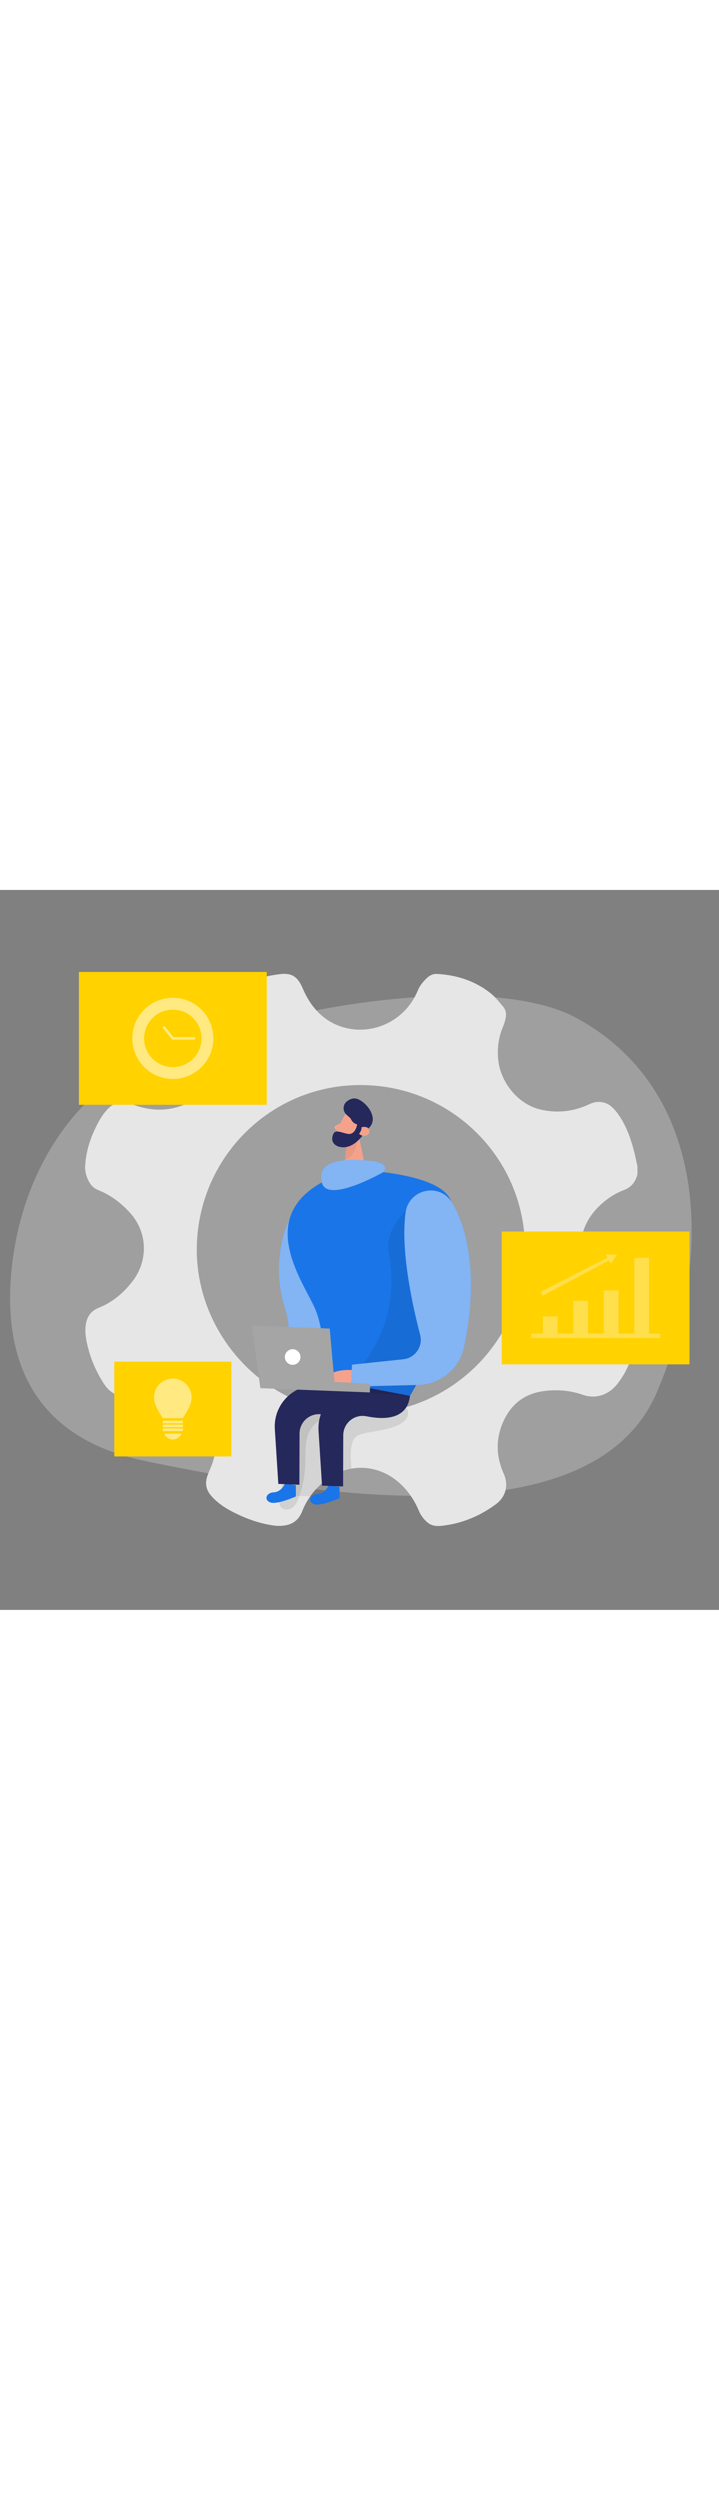 <svg id="_0349_product_manager" xmlns="http://www.w3.org/2000/svg" viewBox="0 0 500 500" data-imageid="product-manager-33" imageName="Product Manager" class="illustrations_image" style="width: 144px;"><rect x="0" y="0" width="500" height="500" fill="#808080" stroke="none"/><defs><style>.cls-1_product-manager-33{fill:#fff;}.cls-2_product-manager-33{fill:#f4a28c;}.cls-3_product-manager-33{opacity:.46;}.cls-3_product-manager-33,.cls-4_product-manager-33,.cls-5_product-manager-33,.cls-6_product-manager-33,.cls-7_product-manager-33,.cls-8_product-manager-33{fill:none;}.cls-9_product-manager-33{fill:#a5a5a5;}.cls-10_product-manager-33{fill:#ce8172;}.cls-11_product-manager-33{fill:#e6e6e6;}.cls-4_product-manager-33{opacity:.09;}.cls-5_product-manager-33{opacity:.08;}.cls-6_product-manager-33{opacity:.5;}.cls-7_product-manager-33{opacity:.31;}.cls-8_product-manager-33{opacity:.3;}.cls-12_product-manager-33{fill:#24285b;}.cls-13_product-manager-33{fill:#000001;}.cls-14_product-manager-33{fill:#ffd200;}.cls-15_product-manager-33{fill:#68e1fd;}</style></defs><g id="bg_product-manager-33"><g class="cls-8_product-manager-33"><path class="cls-11_product-manager-33" d="m99.88,119.99C51.33,141.49,15.31,196.03,8.21,262.01c-5.98,55.59,8.32,117.03,92.48,134.53,163.77,34.06,317.15,43.76,356.3-48.12,39.16-91.88,36.84-208.87-56-259.46-58.46-31.86-206.3-10.97-301.12,31.03Z"/></g><path class="cls-11_product-manager-33" d="m434.06,208.34c4.98-1.86,7.9-5.72,9.23-10.82v-5.49c-.78-3.54-1.45-7.14-2.37-10.63-2.48-9.39-5.7-18.46-11.55-26.39-1.06-1.38-2.23-2.71-3.51-3.95-4.27-4.15-10.33-4.96-15.73-2.41-11.21,5.35-22.94,6.66-34.95,3.68-15-3.77-27.12-18.64-28.71-34.44-.81-8.04.23-15.73,3.45-23.15.69-1.68,1.15-3.47,1.59-5.21.81-3.12.37-6.13-1.68-8.54-2.8-3.31-5.54-6.84-8.95-9.49-10.73-8.41-23.22-12.38-36.79-13.18-2.5-.14-4.68.67-6.5,2.23-3.05,2.62-5.56,5.67-7.12,9.44-8.98,21.79-33.43,32.47-54.88,24.32-12.13-4.64-19.98-14.07-25.05-25.86-.27-.6-.48-1.2-.78-1.81-3.38-6.78-7.33-9.07-14.81-8.2-12.88,1.51-24.99,5.4-35.87,12.59-2.05,1.36-3.95,2.99-5.67,4.77-3.9,4.15-5.12,8.79-3.6,14.56,3.44,12.91,2.94,25.9-1.38,38.56-3.91,11.5-12.81,17.87-23.79,21.47-10.27,3.35-20.62,2.67-30.77-.85-1.61-.57-3.24-.99-4.84-1.52-5.24-1.84-9.58-.25-13.41,3.44-3.74,3.58-6.32,7.95-8.59,12.51-4.38,8.8-7.35,18-7.81,27.88-.18,3.74.81,7.25,2.53,10.52,1.47,2.83,3.6,4.89,6.61,6.09,8.82,3.53,16.21,9.16,22.48,16.24,11.67,13.21,12.35,32.42,1.54,46.77-6.24,8.25-14.01,14.83-23.7,18.69-5.86,2.36-8.4,6.61-9.12,12.49-.64,5.37.44,10.54,1.77,15.68,2.23,8.59,5.83,16.58,10.59,24.09,3.4,5.39,7.99,8.98,14.56,9.21,2.41.11,4.94-.41,7.28-1.08,10.81-3.06,21.65-3.88,32.66-.99,4.64,1.2,8.68,3.49,12.08,6.87,12.79,12.58,14.03,29.51,8.63,43.24-1.03,2.62-2.23,5.15-3.1,7.83-1.51,4.77-.64,9.11,2.62,13,3.74,4.39,8.34,7.71,13.36,10.43,9.64,5.21,19.8,9.03,30.75,10.52,2.41.32,4.96.23,7.39-.12,5.81-.89,9.8-4.2,11.96-9.74,3.6-9.18,9.49-16.56,17.29-22.21.85-.64,1.72-1.22,2.62-1.81,4.52-2.94,9.39-4.82,14.37-5.69,12.22-2.16,25.08,1.77,34.83,11.32,5.24,5.12,9.19,11.09,12.03,17.87,1.36,3.26,3.44,6.13,6.25,8.36,2.76,2.2,5.93,2.52,9.28,2.2,14.01-1.45,26.62-6.61,37.94-14.93,7.3-5.37,9.02-13.62,5.58-21.31-5.37-11.9-5.69-24.22-.27-36.26,5.62-12.36,15.11-19.54,28.82-21.2,9.1-1.08,17.96-.3,26.45,2.69,10.1,3.53,18.78-1.12,23.54-6.98,6.87-8.4,10.75-18.23,12.81-28.82.58-3.01.76-6.08.9-9.12.21-4.77-1.81-8.75-5.24-11.8-2.32-2.02-5-3.88-7.83-5.07-28.47-11.78-34.01-47.35-14.26-67.79,5.38-5.58,11.53-9.92,18.83-12.7Zm-151.67,150.89c-10.13,2.92-20.83,4.48-31.9,4.48-15.89,0-30.84-3.29-44.36-9.12-41.59-17.93-69.6-60-69.28-105.43.46-63.03,51.12-113.74,113.9-113.67,63.35.04,114.52,51.07,114.33,114.03-.16,52.2-35.09,95.99-82.69,109.72Z"/><g class="cls-4_product-manager-33"><path class="cls-13_product-manager-33" d="m283.14,366.12c-3.56,8.47-23.33,9.41-30.95,11.55-1.75.5-3.56,1.08-4.89,2.32-1.42,1.31-2.14,3.17-2.62,5.03-1.36,5.49-.69,11.18-.28,16.86-4.98.87-9.85,2.75-14.37,5.69-.9.58-1.77,1.17-2.62,1.81-.35-14.08,1.06-28.2,4.25-41.91-6.93-2.55-14.54,3.26-17.18,10.17-2.66,6.89-1.91,14.54-2.23,21.93-.32,7.51-1.79,14.97-4.32,22.04-.94,2.66-2.13,5.37-4.32,7.14-2.2,1.77-5.67,2.25-7.76.35-2.62-2.39-1.65-6.63-.8-10.06,4.2-16.93.57-35,4.3-52.04.89-4,2.25-8.06,5.12-10.97.51-.53,1.08-1.01,1.67-1.43,3.21-2.41,7.35-3.47,11.34-4.25,15.62-2.99,31.85-2.8,47.39.58,4.5.97,13.99,3.47,17.54,8.31,1.4,1.91,1.88,4.2.74,6.89Z"/></g></g><g id="person_product-manager-33"><path class="cls-15_product-manager-33 targetColor" d="m201.57,227.95s-14.48,27.37-3.55,62c10.93,34.62-16.43,50.83,35.11,57.42,51.53,6.59-31.56-119.41-31.56-119.41Z" style="fill: rgb(26, 117, 232);"/><g class="cls-3_product-manager-33"><path class="cls-1_product-manager-33" d="m201.57,227.95s-14.48,27.37-3.55,62c10.93,34.62-16.43,50.83,35.11,57.42,51.53,6.59-31.56-119.41-31.56-119.41Z"/></g><path class="cls-2_product-manager-33" d="m239.42,156.92s-4.41,7.5-5.57,13.32c-.47,2.36,1.09,4.7,3.46,5.13,2.94.54,7.08.42,9.93-3.31l5.61-5.74s3.39-3.72.48-9.01c-2.91-5.29-11.46-5.1-13.91-.4Z"/><polygon class="cls-2_product-manager-33" points="248.81 167.28 254.56 195.18 238.96 197.25 240.99 176.65 248.81 167.28"/><path class="cls-2_product-manager-33" d="m236.89,161.78l-3.63,1.98c-.9.49-.98,1.74-.15,2.35l2.73,1.99,1.05-6.32Z"/><g class="cls-7_product-manager-33"><path class="cls-10_product-manager-33" d="m240.95,175.56s5.74-1,7.7-2.71c0,0-1.04,12.93-8.69,14.31l1-11.6Z"/></g><path class="cls-2_product-manager-33" d="m245.74,166.76s1.5-2.99,3.66-1.68c2.16,1.31.02,5.65-3.26,4.59l-.4-2.91Z"/><path class="cls-12_product-manager-33" d="m256.54,165.31l-2.56,2.56s-4.19,7.2-10.43,9.84c-6.24,2.63-13.29-.13-12.46-5.76.95-6.46,4.75-3.83,10.44-2.6,5.69,1.24,6.84-6.52,6.84-6.52-2.48-.62-3.83-2.4-4.57-4.2l-2.85-2.56c-2.75-2.46-2.67-6.81.18-9.15,1.61-1.32,3.59-2.3,5.85-2.1,6.09.54,17.44,12.95,9.55,20.49Z"/><path class="cls-2_product-manager-33" d="m251.46,164.78s4.72-1.32,5.37,2.33c.65,3.65-4.58,4.98-7.15,2.18,0,0,1.76-1.77,1.77-4.5Z"/><g class="cls-5_product-manager-33"><polygon class="cls-13_product-manager-33" points="230.83 421.77 228.45 358.25 208.14 360.54 201.18 384.59 204.26 420.73 230.83 421.77"/></g><path class="cls-15_product-manager-33 targetColor" d="m228.62,413.35s-2.39,5.91-7.83,6.16-7.06,5.49-2.24,7.06c4.82,1.57,17.63-4.2,17.63-4.2l-.05-7.83-7.51-1.18Z" style="fill: rgb(26, 117, 232);"/><path class="cls-15_product-manager-33 targetColor" d="m237.65,196.89l15.6-2.07s51.55,2.08,59.89,20.08c8.34,18,3.89,83.65-28.02,136.43l-61.13-.6s4.93-39.49-5.61-61.51c-10.54-22.02-44.12-69.23,19.27-92.34Z" style="fill: rgb(26, 117, 232);"/><path class="cls-12_product-manager-33" d="m285.11,351.34l-29.69-5.66c-18.36-3.5-35.1,11.26-33.91,29.92l2.43,38.09,14.65.57.11-35.57c.03-8.48,7.79-14.84,16.1-13.17,12.63,2.54,28.42,2.27,30.31-14.18Z"/><path class="cls-15_product-manager-33 targetColor" d="m198.22,412.17s-2.39,5.91-7.83,6.16c-5.43.25-7.06,5.49-2.24,7.06,4.82,1.57,17.63-4.2,17.63-4.2l-.05-7.83-7.51-1.18Z" style="fill: rgb(26, 117, 232);"/><g class="cls-5_product-manager-33"><path class="cls-13_product-manager-33" d="m284.97,220.15s-17.5,14.18-14.74,30.69c.45,2.67.89,5.89,1.33,9.42,3.42,27.67-5.77,55.43-24.92,75.69l-11.14,11.78,49.62,3.6,4.58-8.16,24.69-37.64-29.41-85.38Z"/></g><path class="cls-12_product-manager-33" d="m254.72,350.15l-29.69-5.66c-18.36-3.5-35.1,11.26-33.91,29.92l2.43,38.09,14.65.57.11-35.57c.03-8.48,7.79-14.84,16.1-13.17,12.63,2.54,28.42,2.27,30.31-14.18Z"/><path class="cls-15_product-manager-33 targetColor" d="m313.94,216.56c10.69,16.36,19.38,51.9,8.72,101.09-3.24,14.97-16.39,25.74-31.7,26.12l-46.77,1.13.59-15.22,35.65-3.75c8.3-.87,13.85-8.93,11.74-16.99-5.44-20.8-13.67-58.43-10.14-84.89,2.14-16.07,23.04-21.07,31.9-7.5Z" style="fill: rgb(26, 117, 232);"/><g class="cls-3_product-manager-33"><path class="cls-1_product-manager-33" d="m313.94,216.56c10.69,16.36,19.38,51.9,8.72,101.09-3.24,14.97-16.39,25.74-31.7,26.12l-46.77,1.13.59-15.22,35.65-3.75c8.3-.87,13.85-8.93,11.74-16.99-5.44-20.8-13.67-58.43-10.14-84.89,2.14-16.07,23.04-21.07,31.9-7.5Z"/></g><path class="cls-2_product-manager-33" d="m244.64,333.38s-18.92-1.21-16.6,8.76c2.31,9.98,16.16,2.77,16.16,2.77l.45-11.53Z"/><polygon class="cls-9_product-manager-33" points="181.06 346.01 175.1 302.51 229.3 304.62 232.57 341.63 257.41 342.94 257.18 348.97 181.06 346.01"/><circle class="cls-1_product-manager-33" cx="203.52" cy="324.36" r="5.43"/><path class="cls-15_product-manager-33 targetColor" d="m266.52,195.98s6.8-6.64-10.87-8.08-35.48.02-31.87,15.24,42.74-7.16,42.74-7.16Z" style="fill: rgb(26, 117, 232);"/><g class="cls-3_product-manager-33"><path class="cls-1_product-manager-33" d="m266.52,195.98s6.8-6.64-10.87-8.08-35.48.02-31.87,15.24,42.74-7.16,42.74-7.16Z"/></g></g><g id="time_product-manager-33"><rect class="cls-14_product-manager-33" x="54.89" y="56.95" width="130.6" height="92.26"/><g class="cls-6_product-manager-33"><path class="cls-1_product-manager-33" d="m120.19,74.88c-15.57,0-28.2,12.63-28.2,28.2s12.63,28.2,28.2,28.2,28.2-12.63,28.2-28.2-12.61-28.2-28.2-28.2Zm0,48.15c-11.02,0-19.95-8.93-19.95-19.95s8.93-19.95,19.95-19.95,19.95,8.93,19.95,19.95-8.93,19.95-19.95,19.95Z"/><polygon class="cls-1_product-manager-33" points="135.63 103.97 119.77 103.97 112.93 95.55 114.31 94.43 120.61 102.2 135.63 102.2 135.63 103.97"/></g></g><g id="bulb_product-manager-33"><rect class="cls-14_product-manager-33" x="79.49" y="327.58" width="81.39" height="65.84"/><g class="cls-6_product-manager-33"><path class="cls-1_product-manager-33" d="m113.29,366.85h13.79c3.7-5.67,6.17-9.77,6.17-14.45,0-7.22-5.85-13.07-13.07-13.07s-13.07,5.85-13.07,13.07c0,4.68,2.47,8.78,6.17,14.45Z"/><rect class="cls-1_product-manager-33" x="113.07" y="368.59" width="14.24" height="1.88" rx=".64" ry=".64"/><rect class="cls-1_product-manager-33" x="113.07" y="371.27" width="14.24" height="1.88" rx=".64" ry=".64"/><rect class="cls-1_product-manager-33" x="113.07" y="373.94" width="14.24" height="1.88" rx=".64" ry=".64"/><path class="cls-1_product-manager-33" d="m114.15,377.57c.96,2.39,3.3,4.09,6.04,4.09s5.07-1.69,6.04-4.09h-12.08Z"/></g></g><g id="chart_product-manager-33"><rect class="cls-14_product-manager-33" x="348.9" y="237.21" width="130.6" height="92.26"/><g class="cls-8_product-manager-33"><rect class="cls-1_product-manager-33" x="377.46" y="296.18" width="10.31" height="11.89"/></g><g class="cls-8_product-manager-33"><rect class="cls-1_product-manager-33" x="398.66" y="285.27" width="10.31" height="22.81"/></g><g class="cls-8_product-manager-33"><rect class="cls-1_product-manager-33" x="419.86" y="278.07" width="10.31" height="30.01"/></g><g class="cls-8_product-manager-33"><rect class="cls-1_product-manager-33" x="441.06" y="255.45" width="10.31" height="52.63"/></g><g class="cls-8_product-manager-33"><rect class="cls-1_product-manager-33" x="369.32" y="308.07" width="89.78" height="3.16"/></g><g class="cls-8_product-manager-33"><polygon class="cls-1_product-manager-33" points="377.46 281.76 423.44 257.32 424.8 259.56 429.14 253.36 421.14 253 422.39 255.41 376 279.14 377.46 281.76"/></g></g></svg>